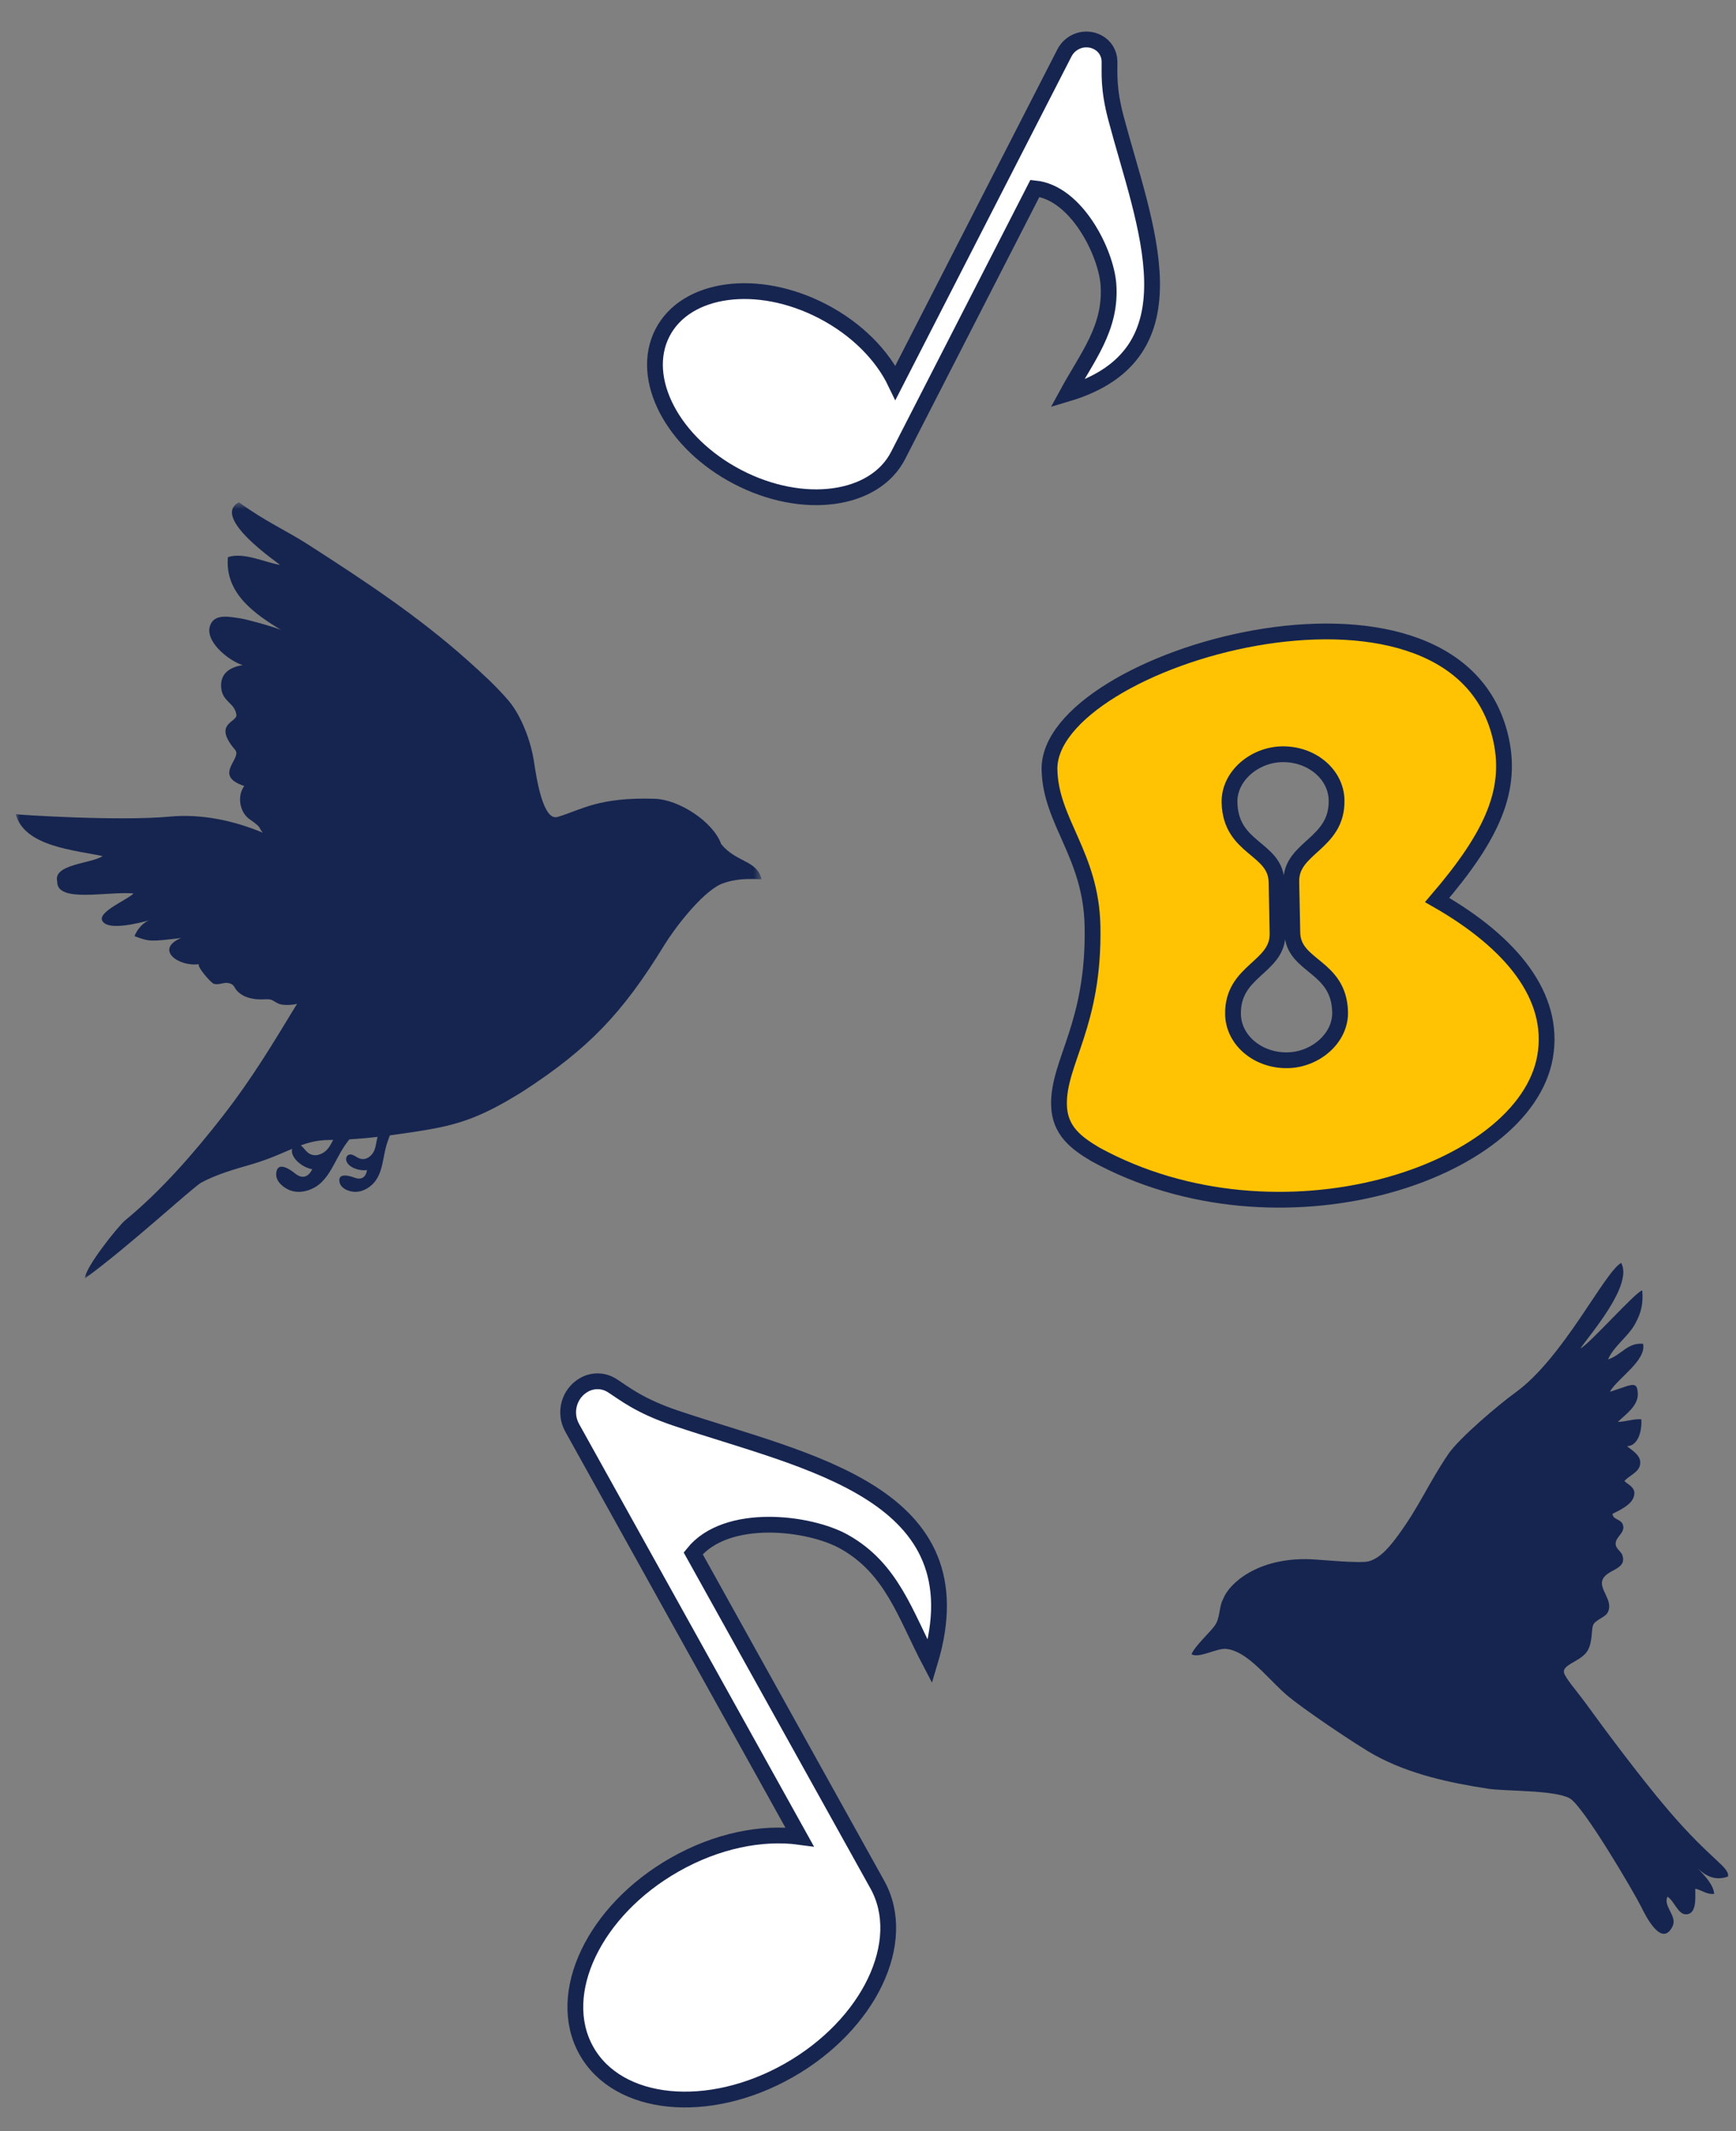 <?xml version="1.0" encoding="UTF-8"?>
<svg width="220px" height="270px" viewBox="0 0 220 270" version="1.1" xmlns="http://www.w3.org/2000/svg" xmlns:xlink="http://www.w3.org/1999/xlink">
    <rect x="0" y="0" width="220" height="270" fill="#808080" stroke="none"/>
    <!-- Generator: Sketch 46.2 (44496) - http://www.bohemiancoding.com/sketch -->
    <title>Music</title>
    <desc>Created with Sketch.</desc>
    <defs>
        <polygon id="path-1" points="4.0066882e-15 98.955 4.0066882e-15 0.634 94.508 0.634 94.508 98.955"></polygon>
    </defs>
    <g id="Page-1" stroke="none" stroke-width="1" fill="none" fill-rule="evenodd">
        <g id="Music">
            <g id="Page-1" transform="translate(2, 5)">
                <path d="M109.187,233.776 L85.846,191.797 C90.059,186.568 100.557,187.85 104.983,190.33 C111.048,193.729 112.738,199.604 115.854,205.542 C122.3,184.085 100.183,180.243 83.631,174.667 C79.012,173.112 77.137,171.541 75.57,170.542 C74.492,169.85 73.124,169.82 72.01,170.455 C70.111,171.534 69.44,173.964 70.507,175.885 L99.326,227.718 C94.534,227.075 88.833,228.207 83.494,231.246 C73.305,237.04 68.286,247.572 72.288,254.765 C76.286,261.96 87.789,263.095 97.981,257.297 C108.17,251.501 113.187,240.971 109.187,233.776" id="Fill-1" fill="#FFFFFF"></path>
                <path d="M109.187,233.776 L85.846,191.797 C90.059,186.568 100.557,187.85 104.983,190.33 C111.048,193.729 112.738,199.604 115.854,205.542 C122.3,184.085 100.183,180.243 83.631,174.667 C79.012,173.112 77.137,171.541 75.57,170.542 C74.492,169.85 73.124,169.82 72.01,170.455 C70.111,171.534 69.44,173.964 70.507,175.885 L99.326,227.718 C94.534,227.075 88.833,228.207 83.494,231.246 C73.305,237.04 68.286,247.572 72.288,254.765 C76.286,261.96 87.789,263.095 97.981,257.297 C108.17,251.501 113.187,240.971 109.187,233.776 Z" id="Stroke-3" stroke="#16254F" stroke-width="2"></path>
                <path d="M91.499,55.441 C99.745,59.728 108.842,58.504 111.815,52.705 L129.153,18.868 C134.42,19.41 138.164,26.982 138.467,31.013 C138.886,36.541 135.772,40.224 133.236,44.888 C150.12,39.867 142.984,23.422 139.419,9.945 C138.424,6.183 138.631,4.247 138.606,2.767 C138.589,1.745 138.01,0.818 137.109,0.352 C135.573,-0.447 133.685,0.16 132.893,1.707 L111.481,43.483 C109.811,40.002 106.582,36.688 102.259,34.442 C94.011,30.155 84.917,31.379 81.944,37.178 C78.973,42.975 83.251,51.154 91.499,55.441" id="Fill-5" fill="#FFFFFF"></path>
                <path d="M91.499,55.441 C99.745,59.728 108.842,58.504 111.815,52.705 L129.153,18.868 C134.42,19.41 138.164,26.982 138.467,31.013 C138.886,36.541 135.772,40.224 133.236,44.888 C150.12,39.867 142.984,23.422 139.419,9.945 C138.424,6.183 138.631,4.247 138.606,2.767 C138.589,1.745 138.01,0.818 137.109,0.352 C135.573,-0.447 133.685,0.16 132.893,1.707 L111.481,43.483 C109.811,40.002 106.582,36.688 102.259,34.442 C94.011,30.155 84.917,31.379 81.944,37.178 C78.973,42.975 83.251,51.154 91.499,55.441 Z" id="Stroke-7" stroke="#16254F" stroke-width="2"></path>
                <path d="M167.829,123.243 C167.893,126.528 164.708,129.258 161.187,129.329 C157.431,129.404 154.325,126.801 154.258,123.516 C154.144,117.906 159.99,117.635 159.9,113.241 L159.771,106.706 C159.638,102.383 153.932,102.587 153.814,96.646 C153.745,93.361 156.933,90.631 160.45,90.558 C164.209,90.483 167.318,93.085 167.382,96.37 C167.496,101.982 161.556,102.31 161.646,106.708 L161.777,113.19 C161.891,117.532 167.707,117.293 167.829,123.243 M180.128,109.024 C187.118,100.867 189.834,94.977 188.083,88.097 C181.859,63.646 130.718,78.348 131.001,92.504 C131.134,99.104 136.269,103.285 136.451,112.316 C136.703,124.836 132.097,129.501 132.206,134.973 C132.273,138.288 134.445,139.838 136.829,141.259 C160.037,153.965 191.228,143.681 193.806,128.881 C195.136,121.237 189.533,114.402 180.128,109.024" id="Fill-9" fill="#FFC304"></path>
                <path d="M167.829,123.243 C167.893,126.528 164.708,129.258 161.187,129.329 C157.431,129.404 154.325,126.801 154.258,123.516 C154.144,117.906 159.99,117.635 159.9,113.241 L159.771,106.706 C159.638,102.383 153.932,102.587 153.814,96.646 C153.745,93.361 156.933,90.631 160.45,90.558 C164.209,90.483 167.318,93.085 167.382,96.37 C167.496,101.982 161.556,102.31 161.646,106.708 L161.777,113.19 C161.891,117.532 167.707,117.293 167.829,123.243 Z M180.128,109.024 C187.118,100.867 189.834,94.977 188.083,88.097 C181.859,63.646 130.718,78.348 131.001,92.504 C131.134,99.104 136.269,103.285 136.451,112.316 C136.703,124.836 132.097,129.501 132.206,134.973 C132.273,138.288 134.445,139.838 136.829,141.259 C160.037,153.965 191.228,143.681 193.806,128.881 C195.136,121.237 189.533,114.402 180.128,109.024 Z" id="Stroke-11" stroke="#16254F" stroke-width="2"></path>
                <g id="Group-15" transform="translate(0, 58)">
                    <mask id="mask-2" fill="white">
                        <use xlink:href="#path-1"></use>
                    </mask>
                    <g id="Clip-14"></g>
                    <path d="M89.402,43.956 C88.376,41.081 84.023,38.31 81.042,38.204 C73.868,37.956 71.66,39.608 68.666,40.502 C66.855,41.045 66.017,35.835 65.658,33.429 C65.286,30.953 64.078,27.675 62.431,25.748 C60.841,23.891 59.055,22.274 57.261,20.669 C50.994,15.076 44.325,10.674 37.186,6.079 C34.158,4.127 31.706,3.13 28.28,0.634 C24.665,2.545 33.275,8.331 33.491,8.575 C31.447,8.217 28.939,6.938 26.888,7.582 C26.45,12.234 30.425,14.865 33.666,16.845 C33.196,16.558 29.277,15.455 28.415,15.337 C27.265,15.182 25.364,14.706 24.714,16.041 C23.673,18.178 27.126,20.79 28.753,21.266 C26.88,21.563 25.807,22.528 26.052,24.305 C26.281,25.939 27.729,26.051 27.955,27.539 C28.109,28.556 24.883,28.588 27.799,32.006 C28.734,33.098 24.902,35.249 28.954,36.578 C27.992,37.898 28.407,39.942 29.615,40.78 C31.287,41.943 30.654,41.738 31.304,42.494 C27.543,40.933 23.506,40.091 19.525,40.459 C13.033,41.062 0.018,40.22 -0.001,40.147 C1.07,44.271 7.529,44.71 11.002,45.462 C9.623,46.422 4.69,46.457 5.252,48.679 C5.177,51.449 11.607,49.898 14.919,50.193 C14.245,50.955 10.397,52.489 10.95,53.632 C11.637,55.056 15.977,53.839 17.027,53.57 C16.151,53.796 15.319,54.826 15.049,55.612 C16.98,56.309 16.98,56.309 20.949,55.838 C17.557,57.285 20.628,59.531 23.245,59.152 C22.796,59.275 24.684,61.493 25.08,61.631 C25.715,61.855 26.356,61.407 26.972,61.553 C27.782,61.752 27.579,62.068 28.107,62.598 C28.977,63.474 30.275,63.668 31.466,63.608 C32.582,63.554 32.379,63.722 33.322,64.17 C33.803,64.394 35.138,64.355 35.651,64.168 C32.619,69.128 30.153,73.351 26.211,78.427 C22.636,83.027 18.393,87.894 13.861,91.605 C12.988,92.324 8.686,97.695 8.78,98.955 C14.312,94.939 22.497,87.356 23.542,86.804 C25.546,85.745 27.662,85.155 29.85,84.519 C34.494,83.167 36.202,81.435 39.737,81.429 C43.173,81.42 46.609,80.983 50,80.477 C55.536,79.65 58.356,78.957 64.249,75.283 C72.556,69.894 76.89,65.385 82.182,56.744 C83.4,54.75 86.813,50.189 89.355,49.015 C91.156,48.3 92.776,48.324 94.508,48.399 C93.933,45.959 91.369,46.325 89.402,43.956" id="Fill-13" fill="#16254F" mask="url(#mask-2)"></path>
                </g>
                <path d="M48.455,136.031 C48.371,135.853 47.236,136.501 47.151,136.569 C46.408,137.149 45.924,138.601 45.746,139.48 C45.565,140.37 45.52,141.065 44.717,141.62 C44.377,141.853 43.969,141.91 43.578,141.776 C43.24,141.658 42.961,141.404 42.619,141.293 C42.156,141.143 41.789,141.509 41.873,141.98 C41.964,142.488 42.465,142.831 42.909,143.016 C43.196,143.137 43.498,143.215 43.807,143.249 C43.866,143.255 44.502,143.302 44.508,143.215 C44.508,143.215 44.4,144.77 42.896,144.192 C42.311,143.967 40.834,143.552 41.015,144.694 C41.144,145.484 41.922,145.844 42.632,145.965 C43.661,146.143 44.69,145.624 45.368,144.87 C46.158,143.997 46.391,142.825 46.613,141.704 C46.752,140.995 46.885,140.27 47.137,139.588 C47.574,138.406 47.697,137.647 48.734,137.476 C49.465,137.353 48.457,136.031 48.455,136.031" id="Fill-16" fill="#16254F"></path>
                <path d="M44.753,136.087 C44.721,135.844 43.176,136.182 43.056,136.227 C41.986,136.636 40.897,138.171 40.37,139.144 C39.838,140.133 39.532,140.937 38.405,141.291 C37.929,141.44 37.434,141.352 37.038,141.045 C36.688,140.776 36.463,140.37 36.109,140.108 C35.627,139.756 35.074,140.052 34.997,140.639 C34.914,141.275 35.367,141.874 35.811,142.26 C36.095,142.51 36.417,142.72 36.758,142.878 C36.824,142.908 37.539,143.201 37.579,143.099 C37.579,143.099 36.883,144.903 35.365,143.648 C34.774,143.16 33.223,142.108 33.018,143.528 C32.873,144.513 33.637,145.237 34.409,145.648 C35.531,146.251 36.903,146.023 37.964,145.389 C39.191,144.653 39.888,143.355 40.553,142.111 C40.976,141.32 41.393,140.515 41.934,139.803 C42.87,138.566 43.288,137.715 44.543,137.905 C45.429,138.036 44.753,136.09 44.753,136.087" id="Fill-18" fill="#16254F"></path>
                <path d="M209.499,224.432 C205.707,220.01 200.653,213.13 199.693,211.801 C197.599,208.902 196.907,208.296 196.3,207.175 C195.593,205.876 198.422,205.586 199.242,204.046 C199.808,202.98 199.683,201.5 199.864,200.958 C200.113,200.205 201.428,199.958 201.773,199.238 C202.469,197.777 200.645,196.364 201.069,195.195 C201.575,193.794 204.168,193.93 203.619,192.085 C203.451,191.515 202.74,191.242 202.746,190.566 C202.755,189.64 204.079,189.164 203.634,188.095 C203.359,187.437 202.365,187.523 202.352,186.788 C203.193,186.371 204.683,185.693 205.026,184.691 C205.418,183.54 204.534,183.231 203.859,182.652 C204.321,182.018 205.592,181.607 205.822,180.661 C206.118,179.457 204.915,178.837 204.196,178.224 C205.722,178.177 206.103,175.992 205.997,174.811 C204.956,174.749 204.036,175.13 203.023,175.147 C204.006,174.192 205.637,173.106 205.556,171.54 C205.497,170.334 205.107,170.344 204.168,170.609 C204.028,170.646 201.992,171.372 202.024,171.317 C202.972,169.618 206.665,167.396 206.225,165.25 C204.251,165.071 203.506,166.654 201.788,167.235 C202.469,165.596 204.268,164.398 205.175,162.794 C206.005,161.318 206.259,160.146 206.118,158.493 C205.369,158.551 199.306,165.43 198.28,165.83 C199.698,163.826 204.958,157.761 203.449,155 C201.292,156.217 196.123,167.05 190.029,171.437 C188.045,172.867 182.927,177.17 181.524,179.246 C178.965,183.037 177.905,185.794 175.18,189.513 C174.26,190.764 172.992,192.401 171.461,192.807 C170.32,193.108 165.317,192.594 164.07,192.547 C157.415,192.293 153.747,195.605 153.009,197.58 C152.447,198.571 152.668,200.008 151.912,200.999 C151.346,201.797 149.368,203.599 149,204.584 C149.981,205.154 152.28,203.737 153.447,203.909 C156.078,204.233 158.45,207.431 160.932,209.638 C162.822,211.32 170.133,216.232 172.238,217.378 C176.653,219.782 181.652,220.862 186.569,221.619 C188.77,221.959 194.942,221.761 196.917,222.83 C198.627,223.752 205.09,234.772 205.98,236.572 C206.478,237.583 208.577,241.901 209.969,239.03 C210.584,237.763 208.732,236.486 209.311,235.305 C210.093,235.725 210.629,237.479 211.585,237.529 C213.133,237.608 212.798,235.217 212.843,234.281 C213.678,234.481 214.359,235.064 215.236,234.94 C215.134,233.821 214.127,232.675 213.13,231.739 C214.244,232.686 215.344,233.324 216.988,232.744 C217.19,231.537 214.878,230.705 209.499,224.432" id="Fill-20" fill="#16254F"></path>
            </g>
        </g>
    </g>
</svg>
